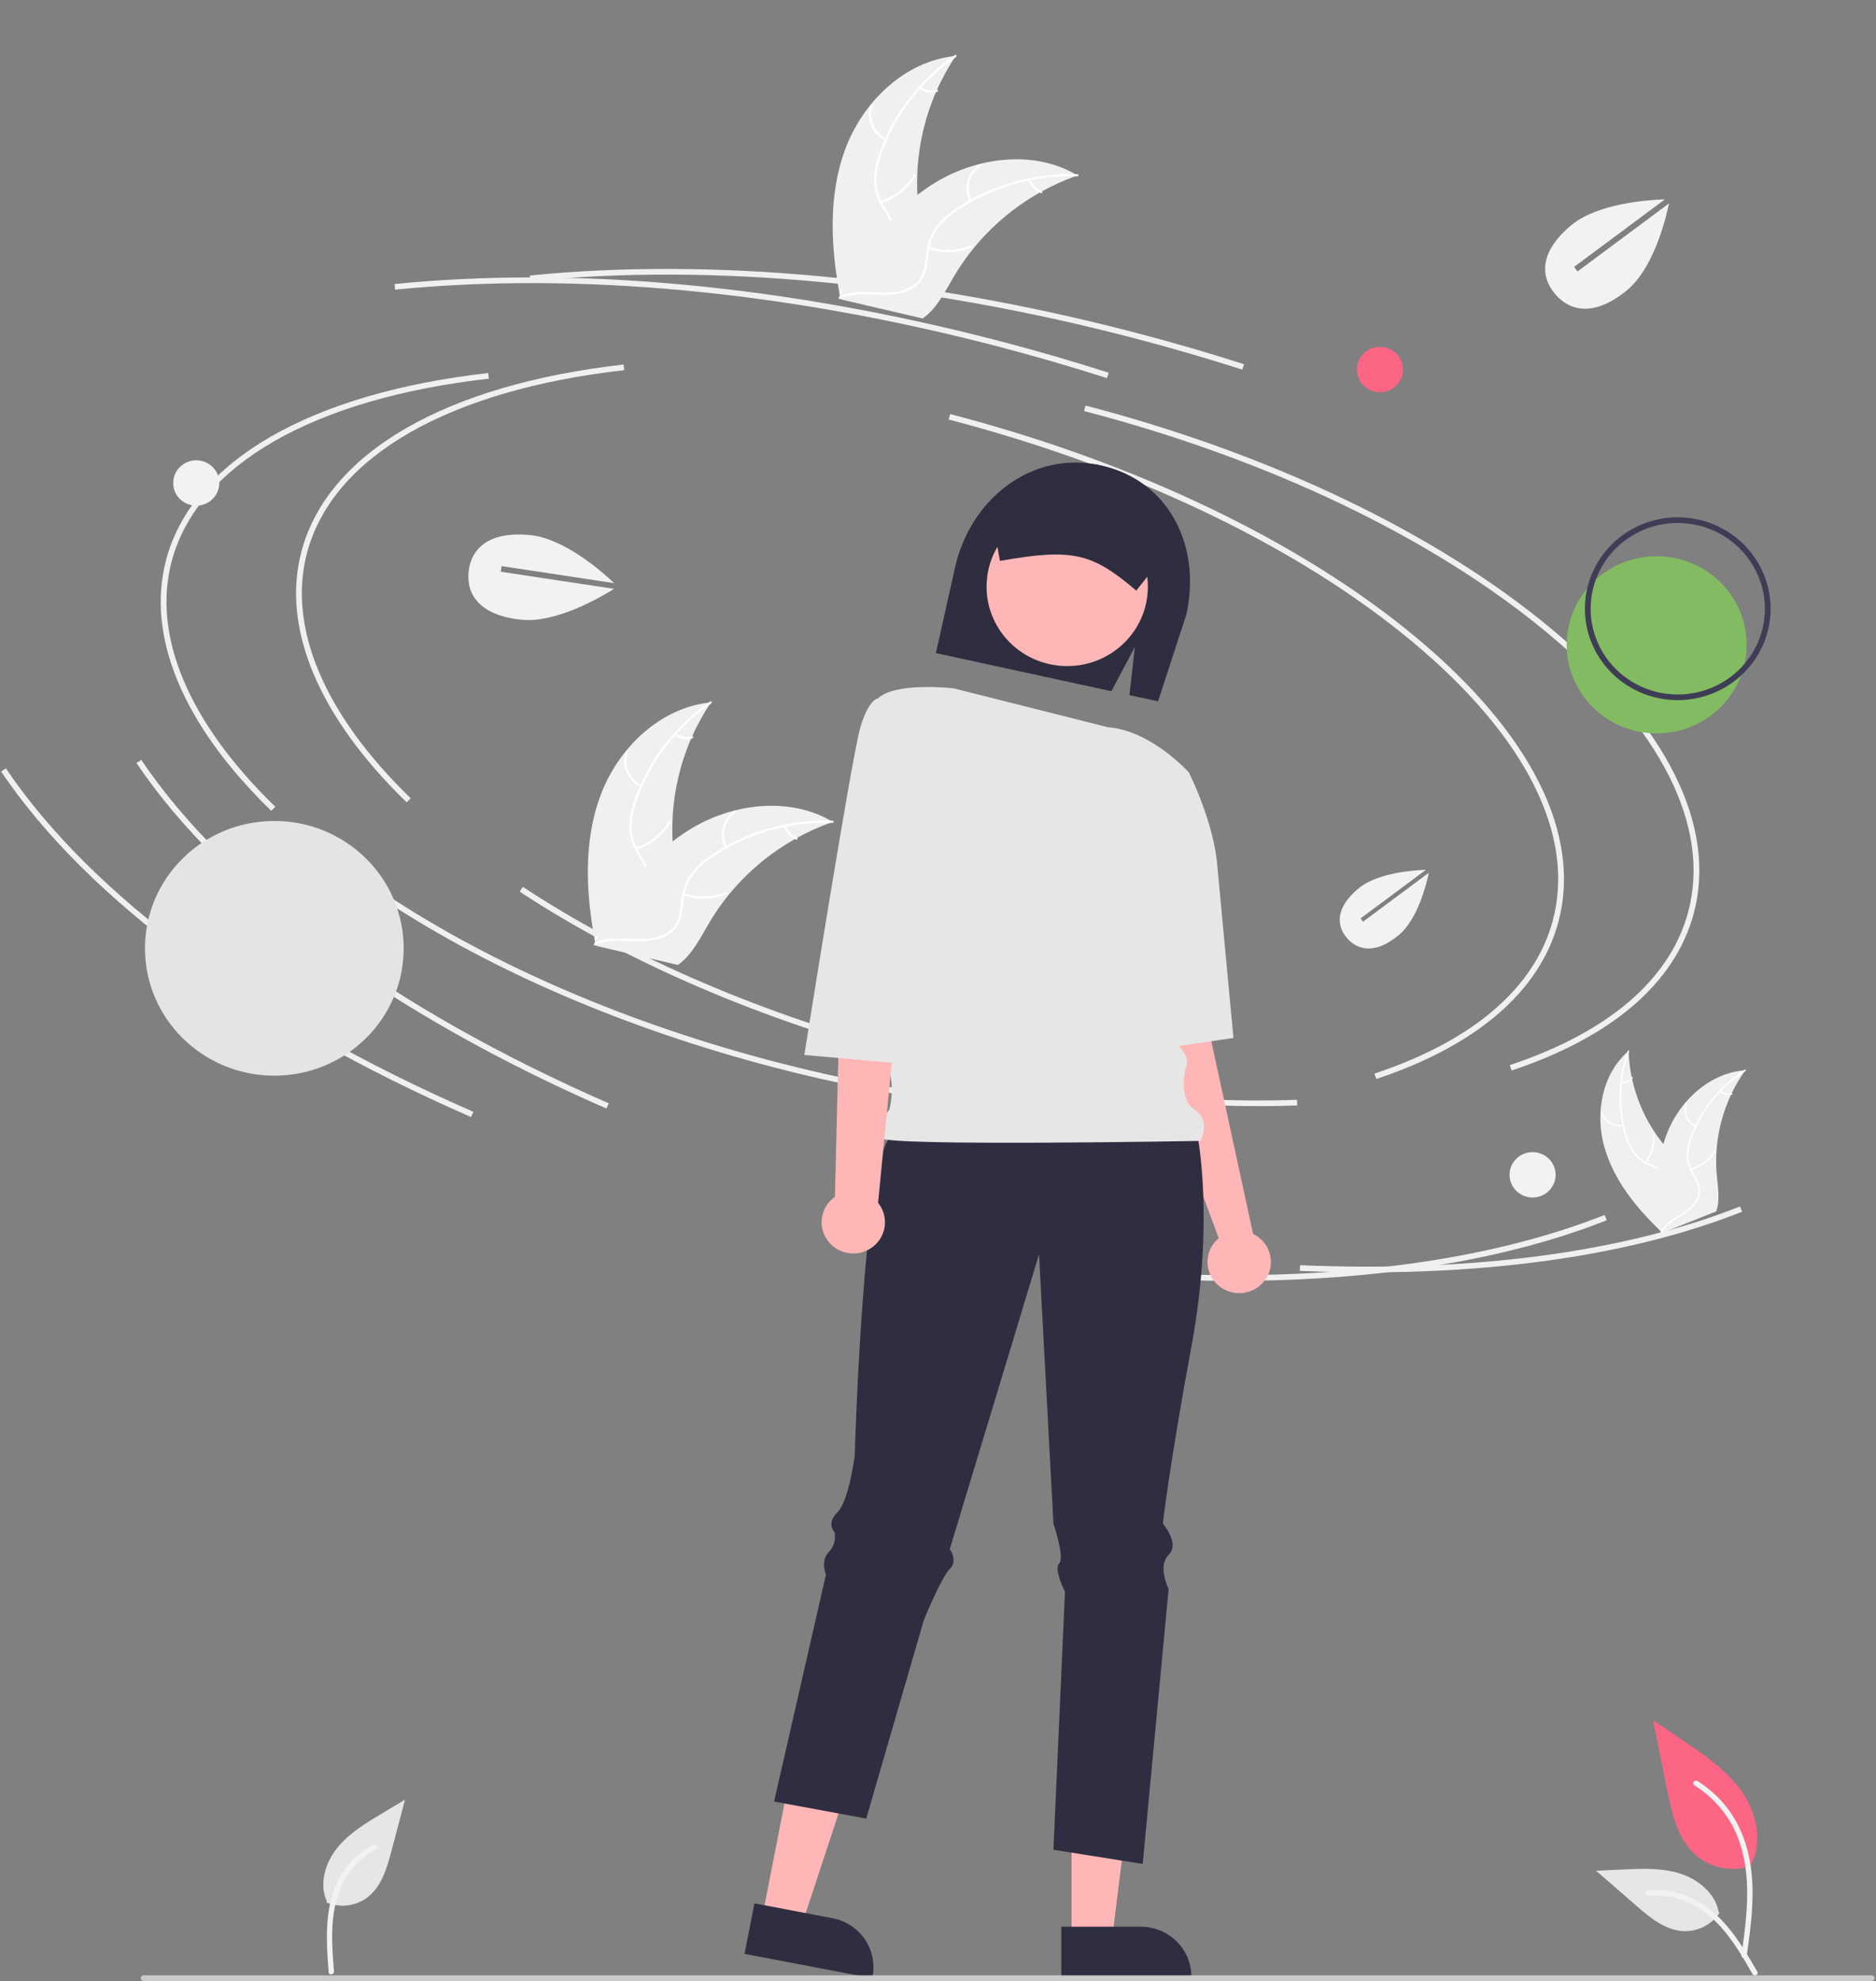 <svg width="839" height="886" viewBox="0 0 839 886" fill="none" xmlns="http://www.w3.org/2000/svg">
<rect x="0" y="0" width="839" height="886" fill="#808080" stroke="none"/>
<g clip-path="url(#clip0_646_2190)">
<path d="M181.862 358.824C142.363 320.543 125.681 280.606 134.887 246.371C146.7 202.438 199.183 172.061 278.878 163.031L279.172 165.551C200.587 174.455 148.905 204.15 137.377 247.02C128.418 280.337 144.858 319.401 183.669 357.017L181.862 358.824Z" fill="#F0F0F0"/>
<path d="M562.957 494.711C513.66 494.711 460.09 487.499 406.881 473.63C341.08 456.48 280.747 430.593 232.406 398.768L233.838 396.661C281.946 428.331 342.011 454.1 407.54 471.178C466.757 486.613 526.418 493.765 580.052 491.878L580.145 494.411C574.481 494.612 568.752 494.712 562.957 494.711Z" fill="#F0F0F0"/>
<path d="M676.049 478.762L675.224 476.359C719.313 461.683 746.889 438.042 754.971 407.989C765.244 369.785 742.925 325.451 692.127 283.154C641.069 240.643 567.443 205.369 484.809 183.832L485.468 181.38C568.464 203.011 642.448 238.468 693.79 281.218C745.391 324.182 768.003 369.434 757.461 408.638C749.148 439.553 720.996 463.801 676.049 478.762Z" fill="#F0F0F0"/>
<path d="M271.207 495.771C174.343 453.475 99.701 398.602 61.033 341.259L63.179 339.856C101.58 396.802 175.829 451.35 272.252 493.453L271.207 495.771Z" fill="#F0F0F0"/>
<path d="M611.778 569.044C601.787 569.044 591.625 568.825 581.293 568.385L581.404 565.852C658.511 569.138 726.545 560.054 778.162 539.575L779.126 541.928C734.098 559.79 676.708 569.044 611.778 569.044Z" fill="#F0F0F0"/>
<path d="M555.575 165.305C539.565 160.174 523.097 155.395 506.629 151.103C411.863 126.404 318.707 117.634 237.228 125.747L236.969 123.224C318.751 115.084 412.226 123.874 507.288 148.651C523.802 152.956 540.317 157.748 556.372 162.894L555.575 165.305Z" fill="#F0F0F0"/>
<path d="M121.325 362.628C81.826 324.347 65.144 284.41 74.35 250.175C86.163 206.242 138.646 175.866 218.341 166.835L218.635 169.356C140.05 178.259 88.368 207.954 76.84 250.824C67.881 284.141 84.321 323.206 123.132 360.821L121.325 362.628Z" fill="#F0F0F0"/>
<path d="M502.418 498.515C453.121 498.515 399.551 491.303 346.342 477.434C280.541 460.284 220.208 434.398 171.867 402.573L173.299 400.465C221.407 432.136 281.472 457.904 347.001 474.982C406.218 490.417 465.879 497.569 519.513 495.682L519.606 498.215C513.942 498.416 508.212 498.516 502.418 498.515Z" fill="#F0F0F0"/>
<path d="M615.51 482.566L614.685 480.164C658.774 465.488 686.35 441.846 694.432 411.794C704.704 373.589 682.386 329.255 631.588 286.958C580.53 244.447 506.904 209.173 424.27 187.636L424.929 185.184C507.924 206.816 581.909 242.272 633.251 285.022C684.852 327.987 707.464 373.239 696.922 412.443C688.609 443.357 660.457 467.605 615.51 482.566Z" fill="#F0F0F0"/>
<path d="M210.67 499.575C113.805 457.28 39.164 402.407 0.496 345.063L2.642 343.66C41.042 400.607 115.292 455.155 211.714 497.257L210.67 499.575Z" fill="#F0F0F0"/>
<path d="M551.239 572.848C541.248 572.848 531.086 572.629 520.754 572.19L520.865 569.656C597.972 572.943 666.006 563.858 717.623 543.379L718.587 545.732C673.559 563.594 616.169 572.848 551.239 572.848Z" fill="#F0F0F0"/>
<path d="M495.037 169.11C479.027 163.978 462.56 159.2 446.092 154.907C351.326 130.208 258.17 121.438 176.691 129.552L176.432 127.028C258.214 118.888 351.689 127.679 446.751 152.455C463.265 156.76 479.78 161.552 495.835 166.699L495.037 169.11Z" fill="#F0F0F0"/>
<path d="M511.057 397.398L532.953 394.862L540.682 460.803L560.413 551.863C563.157 553.179 565.397 555.333 566.797 558.003C568.198 560.673 568.685 563.717 568.186 566.682C567.687 569.647 566.229 572.374 564.029 574.457C561.828 576.541 559.004 577.868 555.975 578.243C552.946 578.618 549.875 578.02 547.22 576.538C544.564 575.055 542.466 572.769 541.238 570.017C540.009 567.266 539.716 564.198 540.401 561.27C541.087 558.341 542.715 555.709 545.043 553.765L525.225 500.114L511.057 397.398Z" fill="#FFB6B6"/>
<path d="M479.247 867.5H497.287L505.871 798.991H479.244L479.247 867.5Z" fill="#FFB6B6"/>
<path d="M474.646 884.713H532.817V883.989C532.817 878.077 530.431 872.408 526.186 868.228C521.94 864.047 516.182 861.699 510.177 861.698H474.646V884.713Z" fill="#2F2E41"/>
<path d="M340.795 857.813L358.508 861.18L380.132 795.518L353.984 790.548L340.795 857.813Z" fill="#FFB6B6"/>
<path d="M332.967 873.858L390.083 884.717L390.222 884.005C391.36 878.201 390.11 872.189 386.746 867.291C383.382 862.394 378.18 859.013 372.284 857.891L337.4 851.259L332.967 873.858Z" fill="#2F2E41"/>
<path d="M507.535 289.34L497.053 309.14L418.545 292.093L427.145 253.704C433.952 223.318 461.242 201.374 492.106 208.075C522.97 214.777 537.371 244.476 530.563 274.862L517.912 313.666L505.112 310.886L507.535 289.34Z" fill="#2F2E41"/>
<path d="M535.53 507.724C535.53 507.724 543.258 545.767 532.954 601.563C522.649 657.36 520.073 681.453 520.073 681.453C520.073 681.453 527.802 690.33 522.649 695.402C517.497 700.475 522.649 710.62 522.649 710.62L511.057 833.625L471.128 827.284L476.28 711.888C476.28 711.888 471.128 701.743 473.704 699.207C476.28 696.671 471.128 681.453 471.128 681.453L464.687 560.984L424.758 692.866C424.758 692.866 428.622 697.939 424.758 701.743C420.894 705.547 413.166 724.569 413.166 724.569L387.405 813.335L346.188 805.727L369.372 704.279C369.372 704.279 366.796 697.939 370.66 694.134C371.787 692.97 372.611 691.555 373.059 690.008C373.508 688.462 373.569 686.832 373.236 685.258C373.236 685.258 369.372 681.453 374.524 676.381C379.677 671.309 382.253 651.019 382.253 651.019C382.253 651.019 386.117 515.333 398.997 507.724C411.878 500.116 535.53 507.724 535.53 507.724Z" fill="#2F2E41"/>
<path d="M477.288 297.902C497.206 297.902 513.353 282.005 513.353 262.396C513.353 242.786 497.206 226.889 477.288 226.889C457.37 226.889 441.223 242.786 441.223 262.396C441.223 282.005 457.37 297.902 477.288 297.902Z" fill="#FFB6B6"/>
<path d="M426.461 307.847C426.461 307.847 400.283 304.827 392.555 312.436L400.283 465.876C400.283 465.876 395.131 469.68 397.707 478.557C399.203 484.383 399.203 490.484 397.707 496.31C397.707 496.31 389.979 505.187 393.843 508.991C397.707 512.795 536.816 510.259 536.816 510.259C536.816 510.259 541.968 501.382 534.239 496.31C526.511 491.238 530.375 477.289 530.375 477.289C530.375 477.289 532.951 473.484 526.511 467.144C520.071 460.803 514.919 408.811 514.919 408.811L531.663 345.407C531.663 345.407 514.808 326.675 495.543 325.263L426.461 307.847Z" fill="#E6E6E6"/>
<path d="M511.708 346.278L531.663 345.405C531.663 345.405 543.256 368.231 544.544 388.521L551.637 464.211L505.902 470.947L511.708 346.278Z" fill="#E6E6E6"/>
<path d="M508.186 264.157L521.582 247.187C522.372 243.615 521.693 239.879 519.694 236.798C517.695 233.716 514.539 231.539 510.914 230.741L460.305 219.751C456.676 218.973 452.881 219.641 449.751 221.609C446.621 223.577 444.409 226.685 443.599 230.253L443.57 230.38L447.195 250.871L447.831 250.76C479.24 245.246 488.187 247.186 507.672 263.727L508.186 264.157Z" fill="#2F2E41"/>
<path d="M373.396 535.293L375.811 435.443L378.387 364.429L409.3 368.233L392.698 537.962C394.444 540.12 395.501 542.739 395.735 545.488C395.969 548.237 395.369 550.993 394.012 553.407C392.655 555.821 390.602 557.785 388.112 559.049C385.621 560.314 382.806 560.824 380.021 560.513C377.237 560.203 374.608 559.086 372.468 557.305C370.328 555.524 368.773 553.158 367.999 550.507C367.225 547.855 367.266 545.037 368.119 542.409C368.971 539.781 370.596 537.461 372.788 535.742C372.987 535.586 373.189 535.437 373.396 535.293Z" fill="#FFB6B6"/>
<path d="M415.105 314.575L392.556 312.435C392.556 312.435 388.691 312.435 384.827 325.116C380.963 337.797 359.721 471.819 359.721 471.819L406.725 476.019L415.105 314.575Z" fill="#E6E6E6"/>
<path d="M740.902 328.011C763.128 328.011 781.145 310.272 781.145 288.39C781.145 266.509 763.128 248.77 740.902 248.77C718.676 248.77 700.658 266.509 700.658 288.39C700.658 310.272 718.676 328.011 740.902 328.011Z" fill="#83BB62"/>
<path d="M750.342 313.137C742.128 313.137 734.098 310.739 727.269 306.247C720.439 301.754 715.115 295.368 711.972 287.896C708.829 280.425 708.006 272.203 709.609 264.272C711.211 256.34 715.167 249.055 720.975 243.336C726.783 237.618 734.184 233.723 742.24 232.146C750.296 230.568 758.647 231.378 766.236 234.473C773.825 237.567 780.311 242.808 784.875 249.532C789.438 256.256 791.874 264.162 791.874 272.249C791.862 283.089 787.482 293.482 779.696 301.148C771.91 308.813 761.354 313.125 750.342 313.137ZM750.342 233.896C742.638 233.896 735.106 236.146 728.7 240.36C722.294 244.574 717.3 250.564 714.352 257.572C711.404 264.58 710.632 272.291 712.135 279.731C713.638 287.171 717.348 294.004 722.797 299.368C728.245 304.732 735.186 308.385 742.743 309.864C750.299 311.344 758.132 310.585 765.25 307.682C772.368 304.779 778.452 299.863 782.733 293.556C787.013 287.249 789.298 279.834 789.298 272.249C789.287 262.081 785.179 252.332 777.875 245.142C770.572 237.952 760.671 233.908 750.342 233.896Z" fill="#3F3D56"/>
<path d="M837.083 886H64.257C63.915 886 63.587 885.866 63.346 885.629C63.104 885.391 62.969 885.068 62.969 884.732C62.969 884.396 63.104 884.073 63.346 883.835C63.587 883.597 63.915 883.464 64.257 883.464H837.083C837.424 883.464 837.752 883.597 837.994 883.835C838.235 884.073 838.371 884.396 838.371 884.732C838.371 885.068 838.235 885.391 837.994 885.629C837.752 885.866 837.424 886 837.083 886Z" fill="#CACACA"/>
<path d="M783.237 834.423C779.173 835.829 774.809 836.181 770.567 835.446C766.324 834.71 762.346 832.911 759.014 830.221C750.53 823.211 747.87 811.66 745.706 800.966L739.305 769.334L752.707 778.42C762.345 784.953 772.2 791.697 778.875 801.16C785.549 810.624 788.462 823.544 783.099 833.785" fill="#FD6584"/>
<path d="M781.169 874.921C782.856 862.82 784.591 850.566 783.407 838.336C782.356 827.475 778.991 816.867 772.138 808.169C768.501 803.561 764.076 799.613 759.061 796.503C757.753 795.69 756.549 797.73 757.851 798.539C766.529 803.939 773.24 811.912 777.019 821.309C781.192 831.76 781.862 843.151 781.14 854.252C780.705 860.965 779.784 867.634 778.855 874.295C778.782 874.597 778.828 874.914 778.984 875.183C779.139 875.453 779.392 875.654 779.693 875.746C779.999 875.827 780.325 875.786 780.601 875.632C780.877 875.478 781.08 875.222 781.166 874.922L781.169 874.921Z" fill="#F2F2F2"/>
<path d="M769.026 855.507C767.283 858.116 764.887 860.238 762.069 861.67C759.251 863.102 756.106 863.795 752.937 863.683C744.793 863.302 738.002 857.706 731.89 852.397L713.812 836.677L725.777 836.114C734.381 835.709 743.208 835.331 751.409 837.943C759.61 840.555 767.163 846.842 768.661 855.189" fill="#E6E6E6"/>
<path d="M785.936 881.877C777.822 867.73 768.396 852.007 751.565 846.982C746.885 845.589 741.978 845.09 737.108 845.512C735.573 845.639 735.957 847.972 737.494 847.842C745.658 847.174 753.806 849.297 760.566 853.851C767.072 858.211 772.136 864.271 776.423 870.699C779.049 874.63 781.401 878.74 783.753 882.839C784.499 884.147 786.696 883.202 785.936 881.877Z" fill="#F2F2F2"/>
<path d="M146.044 850.892C148.97 852.095 152.162 852.535 155.311 852.171C158.461 851.806 161.462 850.65 164.026 848.812C170.561 844.013 173.012 835.636 175.064 827.869L181.126 804.89L170.887 811.01C163.523 815.41 155.991 819.957 150.676 826.637C145.361 833.318 142.672 842.68 146.174 850.432" fill="#E6E6E6"/>
<path d="M147.002 882.064C145.694 865.868 144.578 847.644 155.677 834.211C158.766 830.48 162.552 827.365 166.829 825.033C168.174 824.293 169.181 826.439 167.832 827.177C160.685 831.118 155.136 837.363 152.118 844.861C149.201 852.057 148.444 859.869 148.541 867.558C148.597 872.263 148.981 876.965 149.359 881.658C149.483 883.154 147.124 883.58 147.002 882.064Z" fill="#F2F2F2"/>
<path d="M122.686 481.082C154.635 481.082 180.536 455.582 180.536 424.128C180.536 392.673 154.635 367.173 122.686 367.173C90.736 367.173 64.836 392.673 64.836 424.128C64.836 455.582 90.736 481.082 122.686 481.082Z" fill="#E4E4E4"/>
<path d="M87.763 226.156C93.454 226.156 98.068 221.614 98.068 216.011C98.068 210.408 93.454 205.866 87.763 205.866C82.072 205.866 77.459 210.408 77.459 216.011C77.459 221.614 82.072 226.156 87.763 226.156Z" fill="#F2F2F2"/>
<path d="M617.148 175.432C622.839 175.432 627.452 170.89 627.452 165.287C627.452 159.684 622.839 155.142 617.148 155.142C611.457 155.142 606.844 159.684 606.844 165.287C606.844 170.89 611.457 175.432 617.148 175.432Z" fill="#FD6584"/>
<path d="M685.414 535.571C691.105 535.571 695.718 531.029 695.718 525.426C695.718 519.823 691.105 515.281 685.414 515.281C679.723 515.281 675.109 519.823 675.109 525.426C675.109 531.029 679.723 535.571 685.414 535.571Z" fill="#F2F2F2"/>
<path d="M223.944 255.703L224.335 253.196L274.662 260.797C269.533 255.923 252.549 240.848 237.145 239.32C218.743 237.494 210.647 245.249 209.577 255.702C208.507 266.154 214.868 275.345 233.27 277.171C248.869 278.719 268.875 266.972 274.611 263.356L223.944 255.703Z" fill="#F2F2F2"/>
<path d="M705.529 121.392L703.976 119.368L744.607 89.158C737.482 89.377 714.663 90.849 702.808 100.652C688.646 112.363 688.645 123.484 695.508 131.529C702.371 139.573 713.498 141.494 727.661 129.783C739.666 119.856 745.066 97.547 746.433 90.978L705.529 121.392Z" fill="#F2F2F2"/>
<path d="M609.592 412.213L608.475 410.757L637.707 389.023C632.581 389.181 616.164 390.239 607.635 397.292C597.446 405.718 597.446 413.719 602.383 419.506C607.32 425.294 615.325 426.675 625.515 418.25C634.152 411.108 638.037 395.058 639.021 390.333L609.592 412.213Z" fill="#F2F2F2"/>
<path d="M378.189 66.26C386.109 45.296 404.821 27.182 427.434 25.027C413.839 45.337 407.979 69.727 410.891 93.881C412.048 103.192 414.32 113.43 409.221 121.355C406.049 126.286 400.459 129.321 394.696 130.691C388.932 132.061 382.927 131.955 377 131.841L375.673 132.486C371.504 110.499 370.269 87.225 378.189 66.26Z" fill="#F0F0F0"/>
<path d="M427.543 25.484C412.128 36.087 400.497 51.202 394.304 68.683C392.903 72.423 392.11 76.357 391.953 80.34C391.927 84.225 392.959 88.046 394.941 91.406C396.725 94.575 398.922 97.613 399.893 101.154C400.362 102.974 400.435 104.871 400.108 106.72C399.78 108.57 399.059 110.33 397.992 111.886C395.436 115.832 391.592 118.637 387.736 121.252C383.455 124.156 378.962 127.105 376.342 131.667C376.025 132.219 375.172 131.702 375.489 131.15C380.047 123.214 389.611 120.332 395.463 113.591C398.193 110.445 399.977 106.47 399.133 102.282C398.395 98.619 396.131 95.484 394.297 92.291C392.315 89.041 391.171 85.363 390.966 81.578C390.916 77.6 391.554 73.643 392.853 69.875C395.64 61.348 399.772 53.305 405.096 46.041C411.127 37.717 418.559 30.471 427.071 24.615C427.598 24.252 428.067 25.124 427.543 25.484Z" fill="white"/>
<path d="M395.963 62.939C393.125 61.518 390.892 59.15 389.664 56.258C388.436 53.366 388.292 50.138 389.257 47.151C389.455 46.547 390.417 46.821 390.219 47.425C389.315 50.205 389.449 53.212 390.599 55.903C391.748 58.593 393.836 60.791 396.487 62.099C397.063 62.384 396.535 63.222 395.963 62.939Z" fill="white"/>
<path d="M393.822 89.916C400.028 87.986 405.268 83.824 408.496 78.26C408.815 77.708 409.668 78.225 409.349 78.776C405.979 84.56 400.517 88.881 394.054 90.875C393.438 91.065 393.209 90.105 393.822 89.916Z" fill="white"/>
<path d="M411.814 38.837C412.795 39.612 413.957 40.135 415.195 40.358C416.433 40.582 417.707 40.5 418.905 40.119C419.518 39.921 419.746 40.882 419.137 41.078C417.812 41.493 416.404 41.582 415.036 41.338C413.668 41.093 412.382 40.523 411.289 39.676C411.179 39.605 411.101 39.495 411.071 39.369C411.04 39.243 411.06 39.111 411.125 38.998C411.195 38.887 411.306 38.808 411.435 38.778C411.564 38.748 411.7 38.769 411.814 38.837Z" fill="white"/>
<path d="M481.939 78.465C481.56 78.599 481.18 78.733 480.799 78.875C475.706 80.701 470.773 82.931 466.048 85.544C465.679 85.741 465.309 85.945 464.947 86.151C453.63 92.565 443.622 100.992 435.431 111.003C432.175 114.99 429.232 119.215 426.627 123.641C423.03 129.754 419.624 136.664 414.341 141.118C413.795 141.589 413.22 142.026 412.619 142.427L376.574 134.03C376.502 133.971 376.428 133.919 376.355 133.859L374.9 133.589C375.019 133.351 375.146 133.108 375.264 132.87C375.332 132.732 375.408 132.596 375.476 132.458C375.524 132.366 375.572 132.275 375.61 132.19C375.626 132.159 375.642 132.129 375.656 132.106C375.694 132.021 375.738 131.946 375.774 131.869C376.485 130.504 377.206 129.141 377.938 127.782C377.94 127.773 377.94 127.773 377.95 127.767C383.427 117.353 390.14 107.615 397.948 98.757C398.185 98.496 398.423 98.227 398.676 97.969C402.242 94.074 406.126 90.472 410.288 87.2C412.573 85.415 414.948 83.746 417.404 82.198C423.759 78.209 430.711 75.23 438.006 73.369C452.549 69.66 468.135 70.573 480.965 77.896C481.293 78.084 481.613 78.269 481.939 78.465Z" fill="#F0F0F0"/>
<path d="M481.751 78.897C462.958 78.225 444.429 83.4 428.794 93.686C425.388 95.842 422.348 98.513 419.787 101.6C417.391 104.687 415.879 108.349 415.406 112.206C414.893 115.794 414.789 119.523 413.399 122.925C412.66 124.656 411.559 126.214 410.166 127.497C408.774 128.779 407.122 129.758 405.318 130.368C400.864 132.003 396.079 131.964 391.401 131.767C386.208 131.548 380.816 131.239 375.935 133.328C375.344 133.581 374.979 132.663 375.57 132.41C384.062 128.775 393.462 132.143 402.256 130.229C406.36 129.336 410.215 127.22 412.102 123.375C413.753 120.013 413.863 116.169 414.351 112.531C414.756 108.762 416.092 105.147 418.242 102.004C420.635 98.798 423.565 96.016 426.906 93.778C434.346 88.621 442.564 84.648 451.257 82.005C461.162 78.933 471.528 77.553 481.906 77.922C482.548 77.946 482.389 78.92 481.751 78.897Z" fill="white"/>
<path d="M433.63 90.082C432.233 87.266 431.899 84.051 432.687 81.014C433.475 77.977 435.334 75.314 437.931 73.502C438.458 73.137 439.059 73.926 438.532 74.291C436.109 75.975 434.378 78.455 433.65 81.285C432.922 84.115 433.246 87.107 434.563 89.723C434.848 90.291 433.914 90.648 433.63 90.082Z" fill="white"/>
<path d="M415.423 110.354C421.559 112.492 428.287 112.274 434.268 109.745C434.86 109.494 435.224 110.412 434.633 110.663C428.405 113.283 421.402 113.496 415.022 111.257C414.414 111.043 414.818 110.141 415.423 110.354Z" fill="white"/>
<path d="M461.025 80.233C461.334 81.434 461.942 82.54 462.794 83.453C463.645 84.365 464.713 85.055 465.903 85.46C466.513 85.666 466.108 86.569 465.502 86.364C464.19 85.91 463.011 85.147 462.068 84.141C461.125 83.135 460.447 81.917 460.092 80.593C460.048 80.471 460.053 80.337 460.106 80.218C460.158 80.1 460.255 80.005 460.376 79.954C460.5 79.907 460.637 79.91 460.759 79.963C460.88 80.015 460.976 80.112 461.025 80.233Z" fill="white"/>
<path d="M268.705 355.387C276.625 334.423 295.337 316.308 317.95 314.153C304.355 334.463 298.495 358.853 301.406 383.007C302.563 392.318 304.835 402.556 299.737 410.481C296.565 415.412 290.974 418.447 285.211 419.817C279.448 421.187 273.443 421.081 267.515 420.967L266.188 421.612C262.019 399.625 260.785 376.351 268.705 355.387Z" fill="#F0F0F0"/>
<path d="M318.061 314.61C302.645 325.213 291.015 340.328 284.822 357.809C283.421 361.549 282.627 365.483 282.47 369.466C282.445 373.351 283.477 377.172 285.458 380.532C287.242 383.701 289.44 386.739 290.41 390.28C290.879 392.1 290.953 393.996 290.625 395.846C290.298 397.696 289.577 399.456 288.51 401.012C285.954 404.958 282.11 407.763 278.254 410.378C273.973 413.282 269.479 416.231 266.86 420.793C266.543 421.345 265.69 420.828 266.007 420.276C270.564 412.34 280.129 409.458 285.98 402.716C288.711 399.571 290.494 395.596 289.65 391.408C288.912 387.745 286.649 384.61 284.815 381.417C282.832 378.167 281.689 374.489 281.483 370.704C281.434 366.726 282.072 362.769 283.371 359.001C286.158 350.474 290.289 342.431 295.614 335.167C301.644 326.843 309.076 319.597 317.589 313.741C318.116 313.378 318.584 314.25 318.061 314.61Z" fill="white"/>
<path d="M286.478 352.065C283.64 350.644 281.408 348.276 280.18 345.384C278.951 342.492 278.807 339.264 279.773 336.277C279.971 335.673 280.933 335.947 280.735 336.551C279.83 339.331 279.965 342.338 281.114 345.029C282.264 347.719 284.352 349.917 287.003 351.225C287.578 351.51 287.051 352.348 286.478 352.065Z" fill="white"/>
<path d="M284.339 379.042C290.546 377.112 295.785 372.95 299.013 367.386C299.333 366.834 300.185 367.351 299.866 367.902C296.496 373.686 291.035 378.007 284.571 380.001C283.955 380.191 283.726 379.231 284.339 379.042Z" fill="white"/>
<path d="M302.329 327.963C303.311 328.738 304.473 329.261 305.71 329.484C306.948 329.708 308.223 329.626 309.42 329.245C310.034 329.048 310.262 330.008 309.653 330.204C308.328 330.619 306.92 330.708 305.552 330.464C304.184 330.219 302.897 329.649 301.805 328.802C301.695 328.731 301.617 328.621 301.586 328.495C301.556 328.369 301.575 328.237 301.64 328.124C301.71 328.013 301.822 327.934 301.951 327.904C302.08 327.874 302.216 327.895 302.329 327.963Z" fill="white"/>
<path d="M372.457 367.591C372.077 367.725 371.698 367.859 371.316 368.001C366.224 369.827 361.291 372.058 356.565 374.67C356.197 374.867 355.826 375.071 355.464 375.277C344.148 381.691 334.14 390.118 325.948 400.129C322.692 404.116 319.749 408.34 317.144 412.767C313.547 418.88 310.141 425.789 304.858 430.244C304.313 430.715 303.738 431.152 303.137 431.553L267.092 423.156C267.02 423.097 266.945 423.045 266.873 422.985L265.418 422.715C265.536 422.477 265.664 422.234 265.782 421.996C265.85 421.858 265.926 421.722 265.994 421.584C266.042 421.492 266.09 421.401 266.128 421.316C266.144 421.285 266.16 421.255 266.174 421.232C266.212 421.147 266.256 421.072 266.292 420.995C267.002 419.63 267.723 418.267 268.455 416.908C268.457 416.899 268.457 416.899 268.467 416.893C273.945 406.479 280.658 396.741 288.466 387.883C288.703 387.622 288.941 387.353 289.194 387.095C292.76 383.2 296.643 379.598 300.805 376.326C303.09 374.541 305.465 372.872 307.922 371.324C314.276 367.335 321.229 364.356 328.524 362.495C343.067 358.786 358.652 359.699 371.482 367.022C371.81 367.21 372.131 367.395 372.457 367.591Z" fill="#F0F0F0"/>
<path d="M372.267 368.023C353.474 367.351 334.944 372.526 319.309 382.812C315.903 384.968 312.864 387.639 310.303 390.726C307.907 393.813 306.394 397.475 305.922 401.332C305.408 404.92 305.305 408.649 303.914 412.051C303.176 413.782 302.075 415.34 300.682 416.623C299.29 417.905 297.637 418.884 295.834 419.494C291.38 421.129 286.595 421.09 281.917 420.893C276.723 420.674 271.332 420.365 266.451 422.454C265.859 422.708 265.495 421.789 266.086 421.537C274.578 417.901 283.977 421.269 292.772 419.355C296.875 418.462 300.73 416.346 302.618 412.501C304.268 409.139 304.378 405.295 304.866 401.658C305.271 397.888 306.607 394.274 308.758 391.13C311.151 387.924 314.081 385.142 317.422 382.904C324.862 377.747 333.079 373.774 341.773 371.131C351.678 368.059 362.044 366.679 372.422 367.049C373.064 367.072 372.905 368.046 372.267 368.023Z" fill="white"/>
<path d="M324.146 379.208C322.749 376.391 322.415 373.177 323.203 370.14C323.991 367.103 325.849 364.44 328.447 362.628C328.974 362.263 329.575 363.052 329.047 363.418C326.625 365.101 324.894 367.581 324.166 370.411C323.438 373.241 323.762 376.233 325.078 378.849C325.364 379.417 324.43 379.774 324.146 379.208Z" fill="white"/>
<path d="M305.94 399.48C312.076 401.618 318.805 401.4 324.785 398.871C325.377 398.62 325.742 399.538 325.15 399.789C318.922 402.409 311.919 402.622 305.539 400.383C304.932 400.169 305.336 399.267 305.94 399.48Z" fill="white"/>
<path d="M351.542 369.359C351.852 370.56 352.46 371.666 353.311 372.579C354.163 373.491 355.231 374.181 356.42 374.586C357.03 374.792 356.626 375.694 356.019 375.49C354.707 375.036 353.529 374.272 352.586 373.266C351.643 372.261 350.964 371.043 350.61 369.719C350.566 369.597 350.571 369.463 350.623 369.344C350.676 369.226 350.773 369.131 350.893 369.08C351.017 369.033 351.155 369.036 351.276 369.088C351.398 369.141 351.493 369.238 351.542 369.359Z" fill="white"/>
<path d="M717.389 512.523C713.347 497.647 716.517 480.136 728.338 470.053C728.929 486.788 735.514 502.778 746.927 515.194C751.347 519.967 756.767 524.822 757.113 531.271C757.133 535.335 755.567 539.251 752.739 542.212C749.926 545.129 746.744 547.68 743.272 549.801L742.788 550.684C731.546 539.978 721.431 527.398 717.389 512.523Z" fill="#F0F0F0"/>
<path d="M728.584 470.267C724.223 482.268 723.814 495.316 727.415 507.559C728.143 510.208 729.29 512.727 730.815 515.025C732.373 517.215 734.499 518.955 736.972 520.063C739.351 520.967 741.609 522.152 743.698 523.592C744.698 524.43 745.507 525.466 746.072 526.632C746.637 527.799 746.945 529.07 746.976 530.362C746.959 533.555 746.291 536.711 745.011 539.644C743.784 542.954 742.455 546.373 742.832 549.961C742.877 550.396 742.189 550.44 742.144 550.006C741.489 543.763 745.691 538.392 746.246 532.312C746.458 530.91 746.341 529.48 745.904 528.13C745.468 526.78 744.723 525.547 743.728 524.524C741.831 522.757 739.291 521.886 736.969 520.813C734.541 519.767 732.41 518.151 730.762 516.107C729.124 513.894 727.88 511.422 727.083 508.797C725.196 502.917 724.258 496.781 724.306 490.614C724.322 483.575 725.56 476.591 727.967 469.964C728.116 469.554 728.732 469.859 728.584 470.267Z" fill="white"/>
<path d="M726.021 503.684C723.853 504 721.641 503.546 719.781 502.405C717.92 501.264 716.533 499.508 715.866 497.453C715.732 497.036 716.383 496.813 716.517 497.229C717.134 499.145 718.427 500.78 720.162 501.839C721.896 502.898 723.958 503.313 725.976 503.007C726.414 502.941 726.457 503.618 726.021 503.684Z" fill="white"/>
<path d="M735.741 519.667C738.443 516.148 739.699 511.756 739.259 507.365C739.215 506.93 739.902 506.886 739.946 507.321C740.396 511.89 739.08 516.458 736.259 520.114C735.99 520.462 735.473 520.013 735.741 519.667Z" fill="white"/>
<path d="M725.16 483.935C726.025 483.984 726.888 483.822 727.674 483.462C728.459 483.102 729.141 482.556 729.659 481.872C729.924 481.52 730.441 481.97 730.178 482.319C729.602 483.072 728.848 483.674 727.981 484.074C727.114 484.474 726.161 484.658 725.205 484.612C725.115 484.615 725.026 484.584 724.958 484.525C724.89 484.466 724.847 484.384 724.839 484.296C724.833 484.206 724.864 484.118 724.924 484.05C724.984 483.983 725.069 483.941 725.16 483.935Z" fill="white"/>
<path d="M780.568 478.661C780.409 478.885 780.25 479.109 780.094 479.338C777.974 482.362 776.108 485.549 774.514 488.87C774.386 489.125 774.261 489.385 774.141 489.643C770.386 497.684 768.18 506.342 767.635 515.175C767.421 518.691 767.479 522.217 767.809 525.724C768.265 530.567 769.15 535.782 767.989 540.356C767.873 540.834 767.727 541.305 767.552 541.766L743.92 551.197C743.855 551.192 743.792 551.192 743.727 551.187L742.801 551.606C742.772 551.426 742.745 551.239 742.715 551.06C742.697 550.955 742.684 550.849 742.667 550.745C742.657 550.675 742.647 550.605 742.633 550.542C742.63 550.519 742.627 550.495 742.625 550.477C742.612 550.414 742.607 550.355 742.596 550.297C742.442 549.253 742.295 548.205 742.155 547.154C742.153 547.149 742.153 547.149 742.156 547.142C741.014 539.146 740.84 531.046 741.637 523.01C741.664 522.77 741.689 522.526 741.727 522.282C742.152 518.696 742.873 515.15 743.885 511.68C744.445 509.782 745.102 507.913 745.854 506.08C747.806 501.348 750.503 496.947 753.844 493.04C760.506 485.251 769.624 479.647 779.791 478.724C780.051 478.7 780.306 478.679 780.568 478.661Z" fill="#F0F0F0"/>
<path d="M780.636 478.977C769.816 485.974 761.509 496.15 756.898 508.06C755.859 510.606 755.234 513.298 755.046 516.036C754.951 518.709 755.584 521.359 756.881 523.709C758.228 525.841 759.306 528.125 760.093 530.513C760.38 531.775 760.392 533.081 760.13 534.348C759.868 535.614 759.336 536.812 758.571 537.862C756.605 540.401 754.141 542.525 751.325 544.108C748.321 546.023 745.17 547.966 743.276 551.054C743.047 551.428 742.47 551.056 742.699 550.682C745.994 545.309 752.634 543.511 756.796 538.986C757.821 537.992 758.603 536.781 759.08 535.444C759.557 534.108 759.717 532.682 759.548 531.275C759.113 528.74 757.618 526.539 756.42 524.306C755.121 522.031 754.408 519.478 754.342 516.869C754.387 514.131 754.906 511.419 755.875 508.852C757.964 503.038 760.968 497.583 764.778 492.688C769.094 487.077 774.354 482.234 780.329 478.37C780.699 478.13 781.004 478.74 780.636 478.977Z" fill="white"/>
<path d="M758.153 504.139C756.229 503.106 754.74 501.433 753.953 499.419C753.165 497.405 753.131 495.181 753.855 493.144C754.003 492.733 754.66 492.94 754.512 493.352C753.834 495.247 753.866 497.319 754.603 499.193C755.34 501.067 756.733 502.62 758.531 503.571C758.922 503.779 758.542 504.345 758.153 504.139Z" fill="white"/>
<path d="M756.139 522.662C760.449 521.454 764.138 518.692 766.47 514.925C766.701 514.552 767.278 514.924 767.047 515.297C764.612 519.212 760.767 522.079 756.28 523.326C755.852 523.445 755.713 522.78 756.139 522.662Z" fill="white"/>
<path d="M769.543 487.86C770.203 488.413 770.992 488.795 771.839 488.973C772.687 489.151 773.566 489.119 774.397 488.88C774.823 488.757 774.961 489.422 774.538 489.545C773.618 489.805 772.647 489.839 771.711 489.644C770.774 489.45 769.9 489.032 769.165 488.428C769.091 488.377 769.04 488.3 769.021 488.213C769.003 488.125 769.019 488.034 769.066 487.958C769.116 487.883 769.195 487.831 769.284 487.813C769.373 487.795 769.466 487.812 769.543 487.86Z" fill="white"/>
</g>
<defs>
<clipPath id="clip0_646_2190">
<rect width="837.875" height="886" fill="white" transform="translate(0.496)"/>
</clipPath>
</defs>
</svg>
